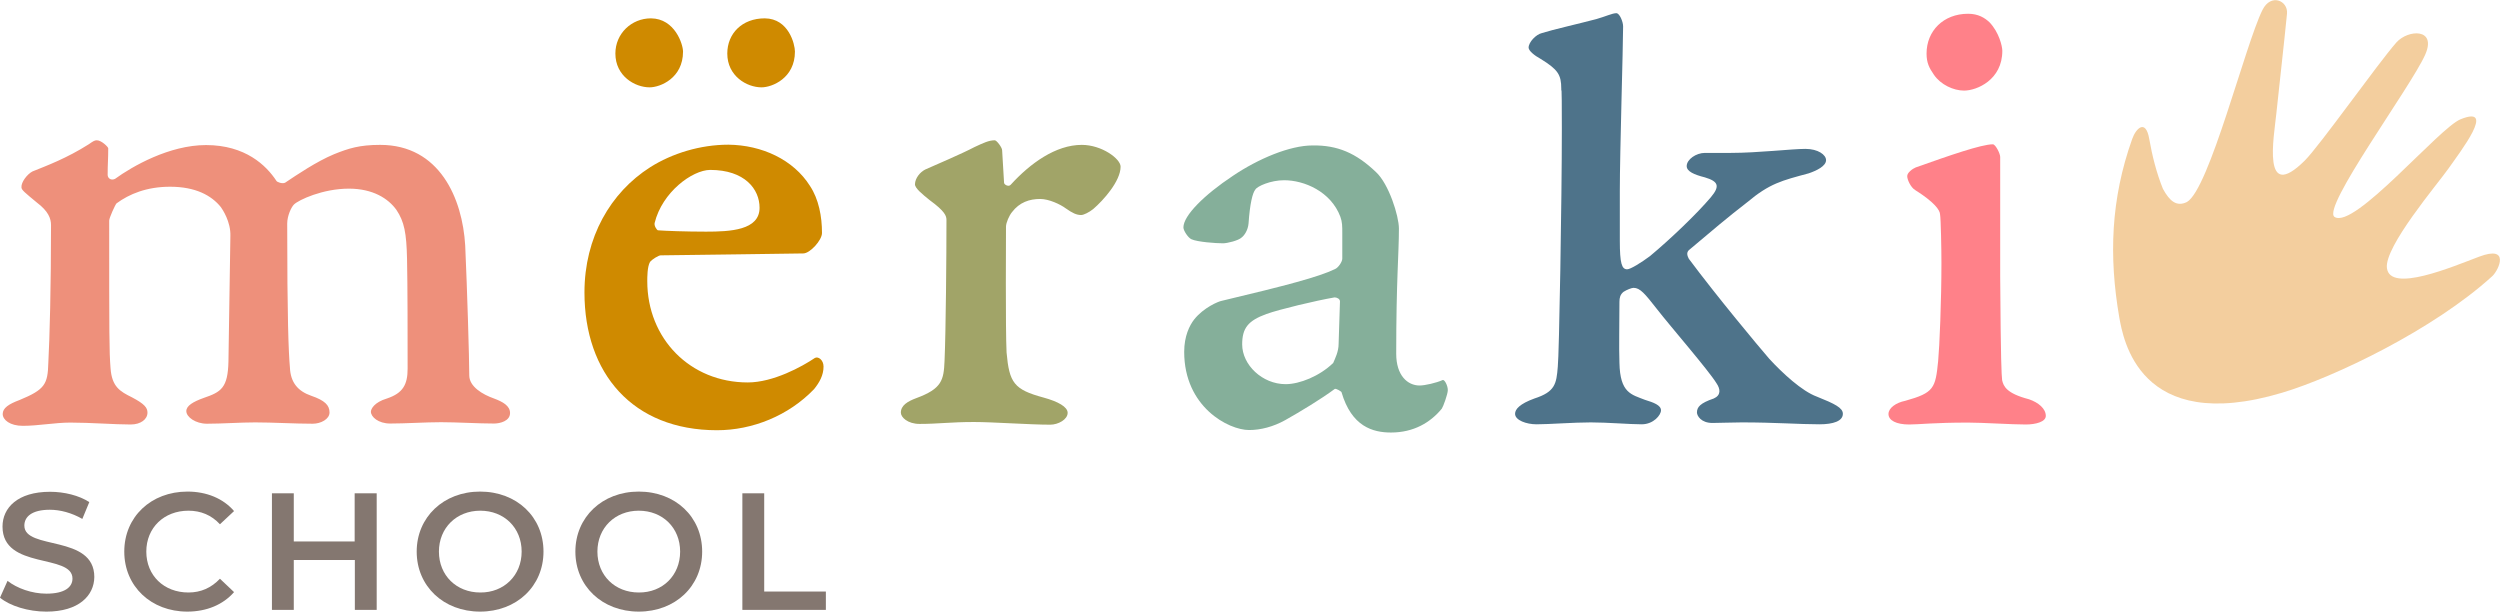 <svg width="560" height="137" viewBox="0 0 560 137" fill="none" xmlns="http://www.w3.org/2000/svg">
<g clip-path="url(#clip0)">
<path d="M7.273 38.403C10.563 37.076 14.936 35.449 19.872 32.323C20.911 31.596 21.214 31.424 21.69 31.424C22.729 31.424 24.244 32.923 24.244 33.222C24.244 35.748 24.114 36.647 24.114 39.173C24.114 39.901 24.85 40.501 25.759 40.072C29.656 37.247 37.925 32.495 46.151 32.495C54.983 32.495 59.658 37.076 61.909 40.501C62.039 40.8 63.252 41.228 63.858 40.929C66.542 39.131 70.914 36.176 74.811 34.55C78.101 33.222 80.526 32.452 85.158 32.452C98.492 32.452 103.601 44.482 104.207 55.014C104.64 64.518 105.116 80.402 105.116 84.084C105.116 86.61 108.103 88.365 110.658 89.264C112.606 89.992 114.251 90.891 114.251 92.518C114.251 94.316 112 94.872 110.658 94.872C107.194 94.872 102.259 94.573 98.795 94.573C95.332 94.573 90.829 94.872 87.409 94.872C84.725 94.872 83.08 93.374 83.08 92.218C83.08 91.619 83.816 90.12 86.673 89.264C90.267 88.065 91.306 86.139 91.306 82.585C91.306 75.478 91.306 64.047 91.176 57.968C91.046 52.188 90.57 49.662 88.795 47.008C86.976 44.482 83.556 42.256 78.144 42.256C72.3 42.256 66.888 44.782 65.849 45.809C65.243 46.409 64.334 48.335 64.334 50.091C64.334 71.326 64.637 78.861 64.94 82.286C65.07 85.711 66.758 87.637 69.746 88.665C72.733 89.692 73.815 90.762 73.815 92.389C73.815 93.888 71.867 94.915 70.049 94.915C66.152 94.915 61.044 94.616 57.147 94.616C53.857 94.616 49.657 94.915 46.367 94.915C43.813 94.915 41.735 93.417 41.735 92.09C41.735 90.891 43.25 89.992 45.631 89.136C49.528 87.808 51.043 86.909 51.173 80.958L51.606 52.916C51.736 49.662 49.787 46.837 49.484 46.409C47.363 43.754 43.77 41.828 38.098 41.828C32.859 41.828 28.963 43.455 26.106 45.552C25.803 45.852 24.461 48.806 24.461 49.406C24.461 75.521 24.461 78.647 24.764 82.5C25.067 86.652 26.885 87.68 29.569 89.007C32.427 90.506 33.033 91.362 33.033 92.432C33.033 93.931 31.517 95.087 29.266 95.087C25.673 95.087 20.261 94.658 15.759 94.658C12.295 94.658 8.572 95.386 5.108 95.386C2.251 95.386 0.606 94.059 0.606 92.732C0.606 91.405 1.948 90.506 4.372 89.606C10.087 87.252 10.693 86.053 10.823 81.301C11.126 75.821 11.429 64.09 11.429 50.433C11.429 48.935 10.823 47.308 8.269 45.381C5.585 43.155 4.805 42.556 4.805 41.956C4.719 40.8 6.104 39.002 7.273 38.403Z" fill="#EE907B"/>
<path d="M181.442 41.657C183.391 44.611 184.127 48.464 184.127 52.188C184.127 53.815 181.442 56.769 179.927 56.769C178.888 56.769 150.661 57.197 147.977 57.197C147.544 57.197 146.028 58.096 145.595 58.696C144.989 59.723 144.989 62.121 144.989 62.977C144.989 75.864 154.6 85.668 167.502 85.668C173.217 85.668 179.667 82.114 182.525 80.188C183.261 79.76 184.473 80.616 184.473 82.114C184.473 84.041 183.564 85.668 182.352 87.166C176.637 93.117 168.541 96.371 160.618 96.371C141.699 96.371 130.919 83.613 130.919 65.503C130.919 53.173 136.764 43.112 145.639 37.461C150.574 34.336 156.895 32.409 163.173 32.409C170.662 32.495 177.719 35.748 181.442 41.657ZM152.999 11.559C152.999 17.51 147.89 19.565 145.509 19.565C142.219 19.565 137.846 17.039 137.846 11.988C137.846 7.535 141.439 4.11 145.812 4.11C151.18 4.153 152.999 9.932 152.999 11.559ZM146.634 49.962C146.505 50.562 147.067 51.461 147.37 51.589C149.016 51.718 153.691 51.889 158.15 51.889C163.562 51.889 170.143 51.589 170.143 46.537C170.143 42.384 166.852 38.06 159.06 38.06C155.077 38.103 148.323 43.026 146.634 49.962ZM178.065 11.559C178.065 17.51 172.957 19.565 170.576 19.565C167.285 19.565 162.913 17.039 162.913 11.988C162.913 7.535 166.203 4.11 171.312 4.11C176.68 4.153 178.065 9.932 178.065 11.559Z" fill="#CF8A00"/>
<path d="M207.245 37.975C209.93 36.776 215.211 34.55 218.329 32.923C220.277 32.024 221.489 31.424 222.831 31.424C223.264 31.424 224.476 33.051 224.476 33.651L224.909 40.929C224.909 41.357 225.948 41.956 226.424 41.357C230.754 36.605 236.469 32.452 242.313 32.452C246.816 32.452 251.015 35.577 251.015 37.332C251.015 40.586 247.119 44.91 244.867 46.837C243.958 47.565 242.746 48.164 242.183 48.164C241.144 48.164 240.235 47.736 238.72 46.666C237.508 45.767 234.953 44.568 233.005 44.568C230.624 44.568 228.373 45.296 226.684 47.522C226.078 48.25 225.342 49.877 225.342 50.776C225.342 52.274 225.212 73.766 225.472 78.946C226.078 85.753 227.117 87.252 233.741 89.05C237.031 89.949 239.153 91.148 239.153 92.475C239.153 93.973 237.031 95.129 235.256 95.129C230.624 95.129 222.485 94.53 218.155 94.53C212.917 94.53 210.189 94.958 205.99 94.958C203.306 94.958 201.791 93.46 201.791 92.432C201.791 90.805 203.306 89.906 205.254 89.178C210.969 87.081 211.402 85.154 211.575 80.873C211.878 74.066 212.008 57.155 212.008 49.277C212.008 48.378 211.705 47.351 208.241 44.825C206.596 43.497 204.951 42.17 204.951 41.271C204.994 39.901 206.077 38.574 207.245 37.975Z" fill="#A1A468"/>
<path d="M308.249 38.574C311.106 41.228 313.358 48.378 313.358 51.204C313.358 56.855 312.752 62.635 312.752 79.246C312.752 84.126 315.306 86.353 317.99 86.353C319.202 86.353 321.757 85.753 323.099 85.154C323.532 84.854 324.311 86.353 324.311 87.38C324.311 88.279 323.272 91.105 322.969 91.533C320.414 94.658 316.648 96.885 311.583 96.885C307.513 96.885 302.751 95.557 300.499 87.851C300.499 87.723 299.287 86.952 298.984 87.123C295.997 89.35 291.321 92.175 287.901 94.102C285.217 95.6 282.36 96.328 279.805 96.328C275.173 96.328 265.259 91.148 265.259 78.818C265.259 75.264 266.471 72.867 267.51 71.54C269.631 68.885 272.922 67.515 273.658 67.387C288.074 63.962 295.391 62.035 299.028 60.28C299.763 59.98 300.673 58.653 300.673 57.925V52.274C300.673 50.647 300.673 49.748 300.24 48.549C298.118 42.898 292.144 40.372 287.641 40.372C284.654 40.372 281.624 41.699 281.191 42.47C280.584 43.198 279.978 45.595 279.675 50.048C279.545 51.546 278.766 52.702 278.16 53.173C277.424 53.901 274.87 54.5 273.961 54.5C272.315 54.5 268.246 54.201 266.904 53.601C266.168 53.301 265.085 51.675 265.085 50.947C265.085 48.292 269.718 43.669 276.169 39.387C281.883 35.534 288.94 32.58 294.005 32.58C299.547 32.495 303.746 34.25 308.249 38.574ZM298.638 81.301C299.071 80.273 299.85 78.775 299.85 77.02L300.153 67.515C300.153 66.916 299.417 66.616 298.941 66.616C294.741 67.344 286.646 69.271 283.658 70.341C279.589 71.839 278.247 73.466 278.247 77.148C278.247 81.729 282.749 86.053 287.988 86.053C291.105 86.053 295.607 84.255 298.638 81.301Z" fill="#85AF9A"/>
<path d="M387.735 34.25C393.753 34.25 401.373 33.351 404.403 33.351C407.261 33.351 409.036 34.678 409.036 35.877C409.036 37.204 406.914 38.232 405.139 38.831C399.121 40.458 396.437 41.057 391.329 45.339C387.259 48.464 383.059 52.017 378.297 56.042C377.691 56.641 377.994 57.369 378.297 57.968C384.618 66.445 393.753 77.405 396.307 80.359C399.295 83.613 403.667 87.637 406.957 88.836C411.027 90.463 412.802 91.362 412.802 92.689C412.802 94.316 410.681 95.044 407.564 95.044C403.061 95.044 397.649 94.616 390.16 94.616C388.038 94.616 385.224 94.744 383.579 94.744C381.025 94.744 380.116 93.117 380.116 92.389C380.116 91.191 380.852 90.292 383.882 89.264C385.527 88.536 385.397 87.166 384.488 85.839C382.67 82.885 374.141 73.081 371.154 69.228C368.47 65.803 367.387 64.476 365.915 64.476C365.482 64.476 364.4 64.904 363.664 65.375C362.928 65.974 362.755 66.702 362.755 67.601C362.755 72.953 362.625 77.405 362.755 81.258C362.885 88.065 365.439 88.365 368.47 89.564C370.418 90.163 372.063 90.763 372.063 91.918C372.063 92.946 370.418 95.044 367.734 95.044C365.049 95.044 360.071 94.616 356.347 94.616C352.451 94.616 347.039 95.044 344.182 95.044C341.931 95.044 339.376 94.145 339.376 92.689C339.376 91.662 340.416 90.463 343.706 89.264C348.338 87.766 348.641 86.01 348.944 82.157C349.247 79.631 349.853 44.91 349.853 28.898C349.853 16.74 349.724 21.492 349.724 19.865C349.724 16.74 348.988 15.584 345.091 13.186C343.749 12.459 342.407 11.388 342.407 10.66C342.407 9.462 344.052 7.706 345.394 7.407C347.646 6.679 353.663 5.309 357.56 4.281C359.681 3.682 361.153 2.954 362.062 2.954C362.798 2.954 363.577 4.881 363.577 5.908C363.577 10.361 362.841 34.25 362.841 42.684V53.944C362.841 58.996 363.274 60.323 364.487 60.323C365.223 60.323 367.647 58.824 369.595 57.369C374.228 53.516 380.116 47.864 383.233 44.182C385.354 41.657 384.878 40.629 381.891 39.73C379.509 39.131 377.821 38.403 377.821 37.204C377.821 35.706 379.942 34.25 381.891 34.25H387.735Z" fill="#4E738A"/>
<path d="M429.124 37.504C436.614 34.849 443.844 32.324 446.398 32.324C447.004 32.324 448.043 34.421 448.043 35.149V61.992C448.173 81.429 448.346 83.784 448.476 85.154C448.779 86.481 449.385 88.108 454.494 89.435C456.615 90.163 458.26 91.533 458.26 93.16C458.26 94.487 456.009 95.087 453.758 95.087C450.597 95.087 444.147 94.659 440.856 94.659C433.193 94.659 429.773 95.087 427.652 95.087C424.795 95.087 423.02 94.188 423.02 92.732C423.02 91.405 424.665 90.206 426.786 89.778C433.237 87.98 433.54 86.952 434.146 80.873C434.449 77.748 434.882 67.387 434.882 58.91C434.882 55.956 434.752 48.977 434.579 48.078C434.579 47.051 433.237 45.253 429.037 42.599C427.998 41.999 427.219 40.244 427.219 39.473C427.176 38.703 428.388 37.803 429.124 37.504ZM445.662 5.009C447.783 7.235 448.519 10.361 448.519 11.388C448.519 17.896 442.805 20.293 439.947 20.293C437.566 20.293 434.709 18.966 433.193 16.74C432.154 15.241 431.548 14.085 431.548 11.988C431.548 6.936 435.315 3.083 440.856 3.083C443.108 3.083 444.58 3.982 445.662 5.009Z" fill="#FF8189"/>
<path d="M555.325 57.497C549.307 59.766 535.41 65.674 534.674 60.066C534.024 55.314 546.017 41.228 548.484 37.718C551.082 33.993 559.308 23.418 551.169 26.715C546.363 28.642 527.314 51.461 522.941 48.592C519.954 46.623 539.956 19.608 543.246 12.244C545.887 6.293 539.436 6.55 536.795 9.504C532.509 14.385 519.608 32.666 516.231 36.005C506.62 45.51 509.347 30.825 509.91 25.345C510.689 17.896 511.555 10.489 512.291 3.04C512.551 0.171 508.698 -1.584 506.793 2.226C502.896 10.104 494.887 42.384 489.865 45.253C487.571 46.366 486.012 45.082 484.497 42.299C483.068 38.788 482.072 34.807 481.423 31.082C480.644 26.629 478.479 28.684 477.613 31.125C472.807 44.611 472.375 57.454 474.712 71.069C475.578 75.735 479.042 97.57 511.165 87.98C522.811 84.512 545.151 73.852 558.312 61.821C559.741 60.451 562.338 54.843 555.325 57.497Z" fill="#F3CE9E"/>
<path d="M0 133.878L1.688 130.111C3.81 131.78 7.143 132.979 10.39 132.979C14.503 132.979 16.235 131.523 16.235 129.597C16.235 123.946 0.563 127.67 0.563 117.952C0.563 113.756 3.94 110.16 11.213 110.16C14.373 110.16 17.707 110.973 20.002 112.472L18.443 116.239C16.062 114.869 13.464 114.184 11.17 114.184C7.1 114.184 5.455 115.768 5.455 117.738C5.455 123.303 21.127 119.664 21.127 129.254C21.084 133.407 17.664 137.003 10.39 137.003C6.321 137.003 2.208 135.719 0 133.878Z" fill="#847770"/>
<path d="M27.838 123.557C27.838 115.765 33.856 110.114 41.995 110.114C46.281 110.114 50.004 111.655 52.428 114.481L49.268 117.435C47.363 115.38 44.982 114.395 42.211 114.395C36.756 114.395 32.773 118.205 32.773 123.557C32.773 128.908 36.713 132.719 42.211 132.719C44.982 132.719 47.32 131.691 49.268 129.636L52.428 132.633C49.961 135.459 46.281 137 41.952 137C33.856 137 27.838 131.349 27.838 123.557Z" fill="#847770"/>
<path d="M84.379 110.499V136.615H79.486V125.441H65.806V136.615H60.914V110.499H65.806V121.288H79.443V110.499H84.379Z" fill="#847770"/>
<path d="M93.34 123.557C93.34 115.851 99.358 110.114 107.541 110.114C115.723 110.114 121.741 115.765 121.741 123.557C121.741 131.306 115.723 137 107.541 137C99.358 137 93.34 131.306 93.34 123.557ZM116.849 123.557C116.849 118.205 112.909 114.395 107.584 114.395C102.259 114.395 98.319 118.248 98.319 123.557C98.319 128.908 102.259 132.719 107.584 132.719C112.866 132.762 116.849 128.908 116.849 123.557Z" fill="#847770"/>
<path d="M128.885 123.557C128.885 115.851 134.903 110.114 143.085 110.114C151.267 110.114 157.285 115.765 157.285 123.557C157.285 131.306 151.267 137 143.085 137C134.903 137 128.885 131.306 128.885 123.557ZM152.35 123.557C152.35 118.205 148.41 114.395 143.085 114.395C137.76 114.395 133.82 118.248 133.82 123.557C133.82 128.908 137.76 132.719 143.085 132.719C148.41 132.762 152.35 128.908 152.35 123.557Z" fill="#847770"/>
<path d="M166.29 110.499H171.182V132.505H184.993V136.615H166.29V110.499Z" fill="#847770"/>
</g>
<defs>
<clipPath id="clip0">
<rect width="560" height="137" fill="white"/>
</clipPath>
</defs>
</svg>
